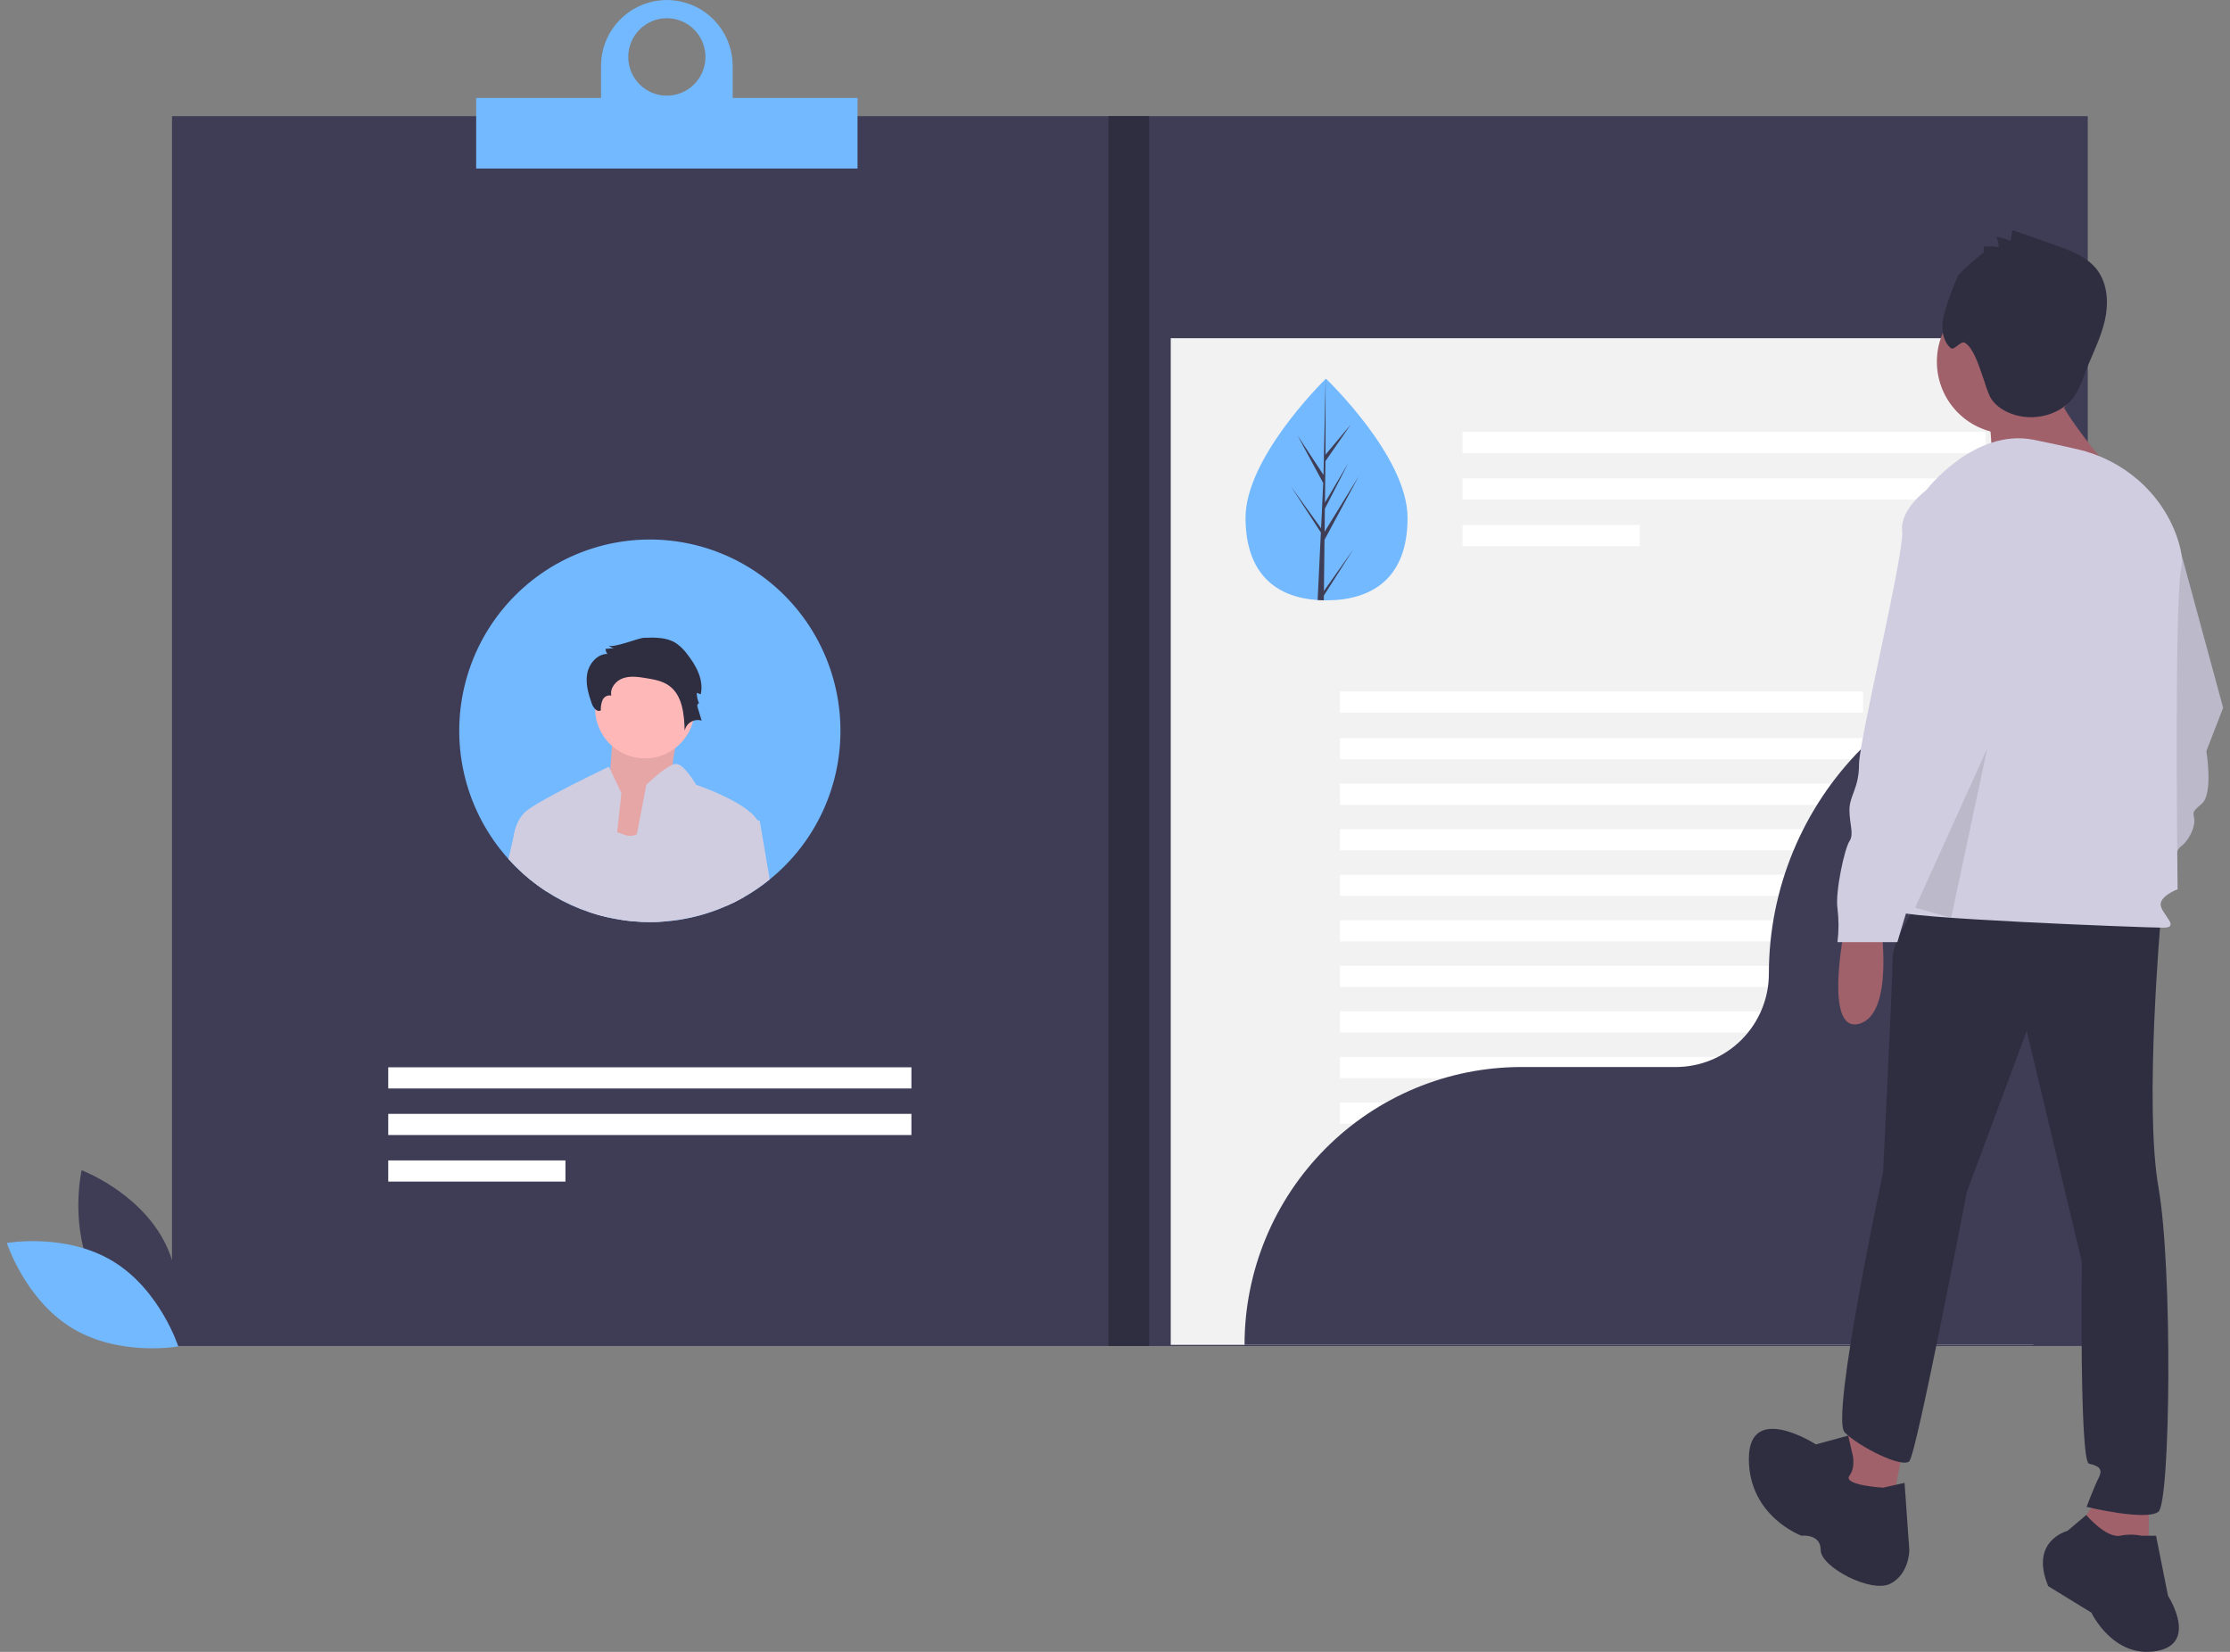 <svg width="162" height="120" viewBox="0 0 162 120" fill="none" xmlns="http://www.w3.org/2000/svg">
<rect x="0" y="0" width="162" height="120" fill="#808080" stroke="none"/>
<g clip-path="url(#clip0)">
<path d="M151.668 8.438H12.496V97.78H151.668V8.438Z" fill="#3F3D56"/>
<path d="M147.711 24.569H85.05V97.698H147.711V24.569Z" fill="#F2F2F2"/>
<path d="M6.88 92.781C8.785 96.325 12.827 97.846 12.827 97.846C12.827 97.846 13.781 93.622 11.876 90.078C9.972 86.534 5.93 85.013 5.93 85.013C5.93 85.013 4.975 89.237 6.88 92.781Z" fill="#3F3D56"/>
<path d="M8.189 91.615C11.628 93.691 12.952 97.813 12.952 97.813C12.952 97.813 8.701 98.571 5.263 96.495C1.824 94.42 0.5 90.297 0.5 90.297C0.5 90.297 4.751 89.539 8.189 91.615Z" fill="#73B9FF"/>
<path d="M144.248 31.374H106.245V32.911H144.248V31.374Z" fill="white"/>
<path d="M144.248 34.756H106.245V36.294H144.248V34.756Z" fill="white"/>
<path d="M119.117 38.139H106.245V39.676H119.117V38.139Z" fill="white"/>
<path d="M66.209 77.534H28.205V79.072H66.209V77.534Z" fill="white"/>
<path d="M66.209 80.916H28.205V82.454H66.209V80.916Z" fill="white"/>
<path d="M41.077 84.299H28.205V85.837H41.077V84.299Z" fill="white"/>
<path d="M135.344 50.235H97.34V51.772H135.344V50.235Z" fill="white"/>
<path d="M135.344 53.617H97.34V55.155H135.344V53.617Z" fill="white"/>
<path d="M135.344 56.926H97.34V58.464H135.344V56.926Z" fill="white"/>
<path d="M135.344 60.235H97.34V61.773H135.344V60.235Z" fill="white"/>
<path d="M135.344 63.544H97.34V65.082H135.344V63.544Z" fill="white"/>
<path d="M135.344 66.853H97.34V68.391H135.344V66.853Z" fill="white"/>
<path d="M135.344 70.162H97.34V71.7H135.344V70.162Z" fill="white"/>
<path d="M135.344 73.471H97.34V75.009H135.344V73.471Z" fill="white"/>
<path d="M135.344 76.78H97.34V78.318H135.344V76.78Z" fill="white"/>
<path d="M135.344 80.089H97.34V81.627H135.344V80.089Z" fill="white"/>
<path d="M135.344 83.398H97.34V84.936H135.344V83.398Z" fill="white"/>
<path d="M61.055 53.086C61.057 55.157 60.597 57.203 59.707 59.072C58.818 60.942 57.522 62.587 55.915 63.888C55.321 64.373 54.687 64.806 54.02 65.184C53.618 65.413 53.204 65.621 52.781 65.807C51.376 66.429 49.877 66.81 48.346 66.934C47.971 66.966 47.591 66.981 47.207 66.98C46.448 66.981 45.69 66.919 44.941 66.793C44.678 66.752 44.417 66.701 44.16 66.641C43.71 66.541 43.266 66.417 42.829 66.271C41.033 65.669 39.379 64.704 37.969 63.435C37.606 63.112 37.262 62.768 36.939 62.406C35.431 60.733 34.352 58.717 33.794 56.533C33.237 54.348 33.218 52.06 33.739 49.866C34.26 47.672 35.305 45.638 36.785 43.941C38.265 42.243 40.134 40.932 42.231 40.122C44.329 39.311 46.592 39.025 48.824 39.288C51.056 39.551 53.191 40.356 55.044 41.632C56.898 42.908 58.413 44.618 59.461 46.614C60.508 48.609 61.055 50.831 61.055 53.086Z" fill="#73B9FF"/>
<path d="M102.252 37.586C102.272 42.033 99.644 43.598 96.394 43.612C96.319 43.612 96.243 43.612 96.169 43.611C96.018 43.608 95.869 43.602 95.721 43.592C92.787 43.397 90.501 41.775 90.483 37.639C90.463 33.359 95.892 27.933 96.299 27.532L96.299 27.532C96.315 27.516 96.323 27.509 96.323 27.509C96.323 27.509 102.233 33.14 102.252 37.586Z" fill="#73B9FF"/>
<path d="M96.177 42.933L98.316 39.906L96.173 43.264L96.168 43.611C96.018 43.608 95.869 43.602 95.721 43.592L95.933 39.142L95.931 39.108L95.936 39.101L95.956 38.681L93.778 35.333L95.961 38.366L95.967 38.455L96.127 35.093L94.26 31.632L96.147 34.502L96.299 27.532L96.299 27.509L96.299 27.532L96.293 33.028L98.127 30.841L96.287 33.501L96.252 36.511L97.961 33.615L96.247 36.953L96.227 38.627L98.708 34.596L96.22 39.211L96.177 42.933Z" fill="#3F3D56"/>
<path d="M151.586 47.567C145.463 47.567 139.592 50.007 135.262 54.351C130.933 58.695 128.501 64.586 128.501 70.73V70.73C128.501 72.529 127.788 74.254 126.521 75.526C125.253 76.798 123.533 77.513 121.74 77.513H110.527C107.885 77.513 105.269 78.035 102.828 79.049C100.388 80.064 98.17 81.551 96.302 83.425C94.434 85.299 92.952 87.524 91.941 89.973C90.93 92.422 90.41 95.047 90.41 97.698V97.698H151.586V47.567H151.586Z" fill="#3F3D56"/>
<path d="M83.484 8.438H80.516V97.78H83.484V8.438Z" fill="#2F2E41"/>
<path d="M53.226 7.114V4.798C53.225 3.526 52.721 2.306 51.824 1.407C50.927 0.508 49.711 0.003 48.444 0.003C47.176 0.003 45.96 0.508 45.063 1.407C44.166 2.306 43.662 3.526 43.662 4.798V7.114H34.592V12.243H62.295V7.114H53.226ZM48.444 1.324C48.998 1.324 49.54 1.489 50.001 1.798C50.462 2.107 50.821 2.546 51.033 3.06C51.246 3.574 51.301 4.139 51.193 4.685C51.085 5.231 50.818 5.732 50.426 6.125C50.034 6.518 49.534 6.786 48.99 6.895C48.447 7.003 47.883 6.948 47.371 6.735C46.859 6.522 46.421 6.161 46.113 5.699C45.805 5.236 45.64 4.693 45.64 4.136C45.64 3.767 45.713 3.401 45.854 3.06C45.995 2.719 46.201 2.409 46.461 2.147C46.722 1.886 47.031 1.679 47.371 1.538C47.711 1.396 48.075 1.324 48.444 1.324Z" fill="#73B9FF"/>
<path d="M49.666 52.169C49.666 52.169 48.288 56.102 49.136 56.708C49.983 57.313 46.275 62.255 46.275 62.255L41.825 61.044L44.262 56.909C44.262 56.909 44.58 52.774 44.58 52.169C44.58 51.564 49.666 52.169 49.666 52.169Z" fill="#FFB8B8"/>
<path opacity="0.1" d="M49.666 52.169C49.666 52.169 48.288 56.102 49.136 56.708C49.983 57.313 46.275 62.255 46.275 62.255L41.825 61.044L44.262 56.909C44.262 56.909 44.58 52.774 44.58 52.169C44.58 51.564 49.666 52.169 49.666 52.169Z" fill="black"/>
<path d="M46.851 55.094C48.85 55.094 50.47 53.468 50.47 51.463C50.47 49.458 48.85 47.832 46.851 47.832C44.853 47.832 43.233 49.458 43.233 51.463C43.233 53.468 44.853 55.094 46.851 55.094Z" fill="#FFB8B8"/>
<path d="M44.16 66.641C43.71 66.541 43.266 66.417 42.829 66.271L43.521 61.506L43.736 60.036L44.834 60.45C44.982 60.505 45.151 60.569 45.343 60.64C45.491 60.698 45.649 60.725 45.807 60.719C45.965 60.714 46.121 60.676 46.264 60.607C47.326 60.119 47.957 58.22 47.957 58.22C47.957 58.22 48 58.753 48.056 59.654C48.157 61.238 48.302 63.961 48.346 66.934C47.97 66.966 47.59 66.981 47.207 66.98C46.448 66.981 45.69 66.919 44.941 66.793C44.677 66.752 44.417 66.701 44.16 66.641Z" fill="#D0CDE1"/>
<path d="M45.142 57.616L44.834 60.45L44.684 61.822L44.16 66.641C43.71 66.541 43.266 66.417 42.829 66.271C41.032 65.669 39.378 64.704 37.969 63.435L37.301 61.044C37.305 60.901 37.319 60.759 37.344 60.619C37.344 60.618 37.344 60.617 37.345 60.616C37.345 60.615 37.345 60.615 37.346 60.614C37.366 60.489 37.393 60.365 37.428 60.243C37.429 60.242 37.43 60.24 37.43 60.238C37.548 59.783 37.781 59.366 38.106 59.027C38.911 58.22 44.237 55.698 44.237 55.698L44.338 55.91L45.142 57.616Z" fill="#D0CDE1"/>
<path d="M46.774 46.332C47.577 46.303 48.435 46.289 49.111 46.723C49.423 46.94 49.696 47.208 49.919 47.516C50.578 48.352 51.147 49.403 50.902 50.44L50.618 50.328C50.618 50.605 50.679 50.878 50.798 51.128C50.758 51.012 50.624 51.2 50.66 51.318L50.972 52.349C50.843 52.309 50.707 52.297 50.572 52.313C50.438 52.329 50.309 52.373 50.192 52.443C50.076 52.513 49.976 52.606 49.898 52.717C49.82 52.828 49.766 52.954 49.739 53.087C49.704 51.89 49.58 50.518 48.612 49.817C48.124 49.463 47.506 49.356 46.912 49.26C46.364 49.171 45.789 49.087 45.264 49.268C44.739 49.449 44.292 49.988 44.411 50.532C44.286 50.504 44.155 50.52 44.04 50.576C43.925 50.633 43.832 50.728 43.778 50.845C43.677 51.082 43.633 51.34 43.649 51.597C43.391 51.78 43.097 51.417 42.992 51.118C42.745 50.416 42.526 49.669 42.659 48.936C42.792 48.204 43.386 47.504 44.128 47.502C44.038 47.403 43.99 47.272 43.994 47.138L44.606 47.086C44.45 47.064 44.308 46.989 44.202 46.873C44.447 47.144 46.377 46.346 46.774 46.332Z" fill="#2F2E41"/>
<path d="M55.194 60.238C55.1 60.995 54.563 63.13 54.02 65.184C53.618 65.413 53.204 65.621 52.78 65.807C51.376 66.429 49.877 66.81 48.346 66.934C47.97 66.966 47.59 66.981 47.207 66.98C46.448 66.981 45.69 66.919 44.941 66.793C45.221 65.708 45.599 63.92 45.952 62.167C46.059 61.638 46.165 61.11 46.264 60.607C46.651 58.625 46.951 57.011 46.951 57.011C46.951 57.011 48.155 55.826 48.869 55.551C48.966 55.508 49.072 55.49 49.177 55.5C49.766 55.597 50.571 57.011 50.571 57.011C50.571 57.011 54.182 58.218 55.026 59.59C55.155 59.78 55.214 60.009 55.194 60.238Z" fill="#D0CDE1"/>
<path d="M39.915 60.238L39.704 64.765C39.092 64.369 38.511 63.924 37.969 63.435C37.606 63.112 37.262 62.768 36.939 62.406C37.112 61.643 37.257 61.001 37.344 60.619C37.344 60.618 37.344 60.617 37.345 60.616C37.345 60.615 37.345 60.615 37.346 60.614C37.392 60.402 37.422 60.272 37.428 60.243C37.429 60.242 37.43 60.24 37.43 60.238H39.915Z" fill="#D0CDE1"/>
<path d="M55.915 63.888C55.321 64.373 54.687 64.806 54.02 65.184C53.618 65.413 53.204 65.621 52.78 65.807L52.38 63.465L52.782 59.027L55.026 59.59L55.194 59.633L55.915 63.888Z" fill="#D0CDE1"/>
<path d="M151.06 71.67C151.06 71.67 149.494 79.352 152.104 78.653C154.714 77.955 153.67 71.32 153.67 71.32L151.06 71.67Z" fill="#A0616A"/>
<path d="M158.368 39.894H156.628C156.628 39.894 154.714 41.291 154.888 42.862C155.062 44.434 151.755 58.052 151.755 59.797C151.755 61.543 151.059 62.067 151.059 63.115C151.059 64.162 151.407 64.861 151.059 65.384C150.711 65.908 150.015 69.051 150.189 70.273C150.291 71.085 150.291 71.906 150.189 72.717H154.54C154.54 72.717 157.672 62.067 158.368 61.543C159.064 61.02 159.412 60.147 159.412 59.623C159.412 59.099 159.064 59.099 159.934 58.401C160.804 57.702 160.282 54.56 160.282 54.56L161.5 51.417L158.368 39.894Z" fill="#D0CDE1"/>
<path opacity="0.1" d="M158.368 39.894H156.628C156.628 39.894 154.714 41.291 154.888 42.862C155.062 44.434 151.755 58.052 151.755 59.797C151.755 61.543 151.059 62.067 151.059 63.115C151.059 64.162 151.407 64.861 151.059 65.384C150.711 65.908 150.015 69.051 150.189 70.273C150.291 71.085 150.291 71.906 150.189 72.717H154.54C154.54 72.717 157.672 62.067 158.368 61.543C159.064 61.02 159.412 60.147 159.412 59.623C159.412 59.099 159.064 59.099 159.934 58.401C160.804 57.702 160.282 54.56 160.282 54.56L161.5 51.417L158.368 39.894Z" fill="black"/>
<path d="M134.007 67.392C134.007 67.392 132.441 75.074 135.051 74.376C137.661 73.677 136.617 67.043 136.617 67.043L134.007 67.392Z" fill="#A0616A"/>
<path d="M134.529 103.183L133.485 107.548L137.313 109.992L138.357 104.754L134.529 103.183Z" fill="#A0616A"/>
<path d="M152.626 108.595L150.711 111.214L152.974 113.833H156.106V108.595H152.626Z" fill="#A0616A"/>
<path d="M156.628 111.564H155.584C155.067 111.458 154.534 111.458 154.018 111.564C152.974 111.738 151.557 110.058 151.557 110.058L150.19 111.214C150.19 111.214 147.405 111.913 148.797 115.23L151.93 117.15C151.93 117.15 153.496 120.468 156.628 119.944C159.76 119.42 157.498 115.928 157.498 115.928L156.628 111.564Z" fill="#2F2E41"/>
<path d="M134.529 105.453L134.264 104.29L131.919 104.929C131.919 104.929 127.047 101.787 127.047 105.977C127.047 110.167 130.875 111.564 130.875 111.564C130.875 111.564 132.267 111.389 132.267 112.611C132.267 113.833 135.921 115.754 137.313 115.055C138.705 114.357 138.705 112.611 138.705 112.611L138.357 107.723L136.791 108.072C136.791 108.072 133.833 107.897 134.355 107.199C134.877 106.5 134.529 105.453 134.529 105.453Z" fill="#2F2E41"/>
<path d="M139.575 65.297C139.575 65.297 137.487 68.091 137.487 69.662C137.487 71.233 136.791 85.2 136.791 85.2C136.791 85.2 132.963 103.009 134.007 104.056C135.051 105.104 138.183 106.675 138.705 106.151C139.227 105.627 142.881 86.597 142.881 86.597L147.232 74.9L151.234 91.66C151.234 91.66 151.06 106.151 151.756 106.326C152.452 106.5 152.8 106.675 152.452 107.373C152.104 108.072 151.582 109.468 151.582 109.468C151.582 109.468 155.932 110.516 156.802 109.818C157.672 109.119 157.846 92.184 156.802 86.248C155.758 80.312 156.976 66.694 156.976 66.694L139.575 65.297Z" fill="#2F2E41"/>
<path d="M145.926 31.514C148.809 31.514 151.146 29.169 151.146 26.276C151.146 23.383 148.809 21.038 145.926 21.038C143.043 21.038 140.706 23.383 140.706 26.276C140.706 29.169 143.043 31.514 145.926 31.514Z" fill="#A0616A"/>
<path d="M144.36 29.593C144.36 29.593 145.056 33.26 144.36 34.307C143.664 35.355 153.757 34.657 153.757 34.657C153.757 34.657 148.885 29.07 149.407 28.022C149.929 26.974 144.36 29.593 144.36 29.593Z" fill="#A0616A"/>
<path d="M139.923 35.617C139.923 35.617 143.403 31.077 147.753 31.95C148.928 32.186 150.001 32.422 150.941 32.64C154.256 33.41 157.012 35.78 158.145 38.999C158.438 39.834 158.585 40.636 158.455 41.291C157.933 43.91 158.194 64.599 158.194 64.599C158.194 64.599 156.802 65.123 156.976 65.821C157.15 66.519 158.368 67.392 157.15 67.392C155.932 67.392 137.487 66.694 137.835 66.17C138.183 65.646 139.923 35.617 139.923 35.617Z" fill="#D0CDE1"/>
<path d="M141.663 35.617H139.923C139.923 35.617 138.009 37.013 138.183 38.585C138.357 40.156 135.051 53.774 135.051 55.52C135.051 57.266 134.355 57.79 134.355 58.837C134.355 59.885 134.703 60.583 134.355 61.107C134.007 61.631 133.311 64.773 133.485 65.996C133.586 66.807 133.586 67.628 133.485 68.44H137.835C137.835 68.44 140.967 57.79 141.663 57.266C142.359 56.742 142.707 55.869 142.707 55.345C142.707 54.822 142.359 54.822 143.229 54.123C144.099 53.425 143.577 50.282 143.577 50.282L144.795 47.14L141.663 35.617Z" fill="#D0CDE1"/>
<path opacity="0.1" d="M139.126 65.94L144.36 54.385L141.744 66.674L139.126 65.94Z" fill="black"/>
<path d="M144.105 18.355L144.108 17.923C144.468 17.877 144.832 17.89 145.188 17.961C145.192 17.7 145.138 17.442 145.03 17.204C145.388 17.252 145.737 17.356 146.063 17.513L146.183 16.71L149.299 17.806C150.418 18.199 151.6 18.637 152.327 19.578C153.136 20.626 153.195 22.093 152.884 23.381C152.573 24.67 151.941 25.855 151.469 27.093C151.297 27.622 151.076 28.133 150.807 28.62C149.865 30.144 147.739 30.688 146.072 30.04C145.457 29.801 144.876 29.403 144.565 28.82C144.405 28.458 144.269 28.086 144.158 27.707C143.869 26.937 143.446 25.327 142.743 24.903C142.434 24.716 141.962 25.517 141.695 25.273C141.008 24.648 141.004 23.555 141.276 22.665C141.532 21.773 141.852 20.902 142.233 20.056C142.397 19.715 144.106 18.304 144.105 18.355Z" fill="#2F2E41"/>
</g>
<defs>
<clipPath id="clip0">
<rect width="161" height="120" fill="white" transform="translate(0.5)"/>
</clipPath>
</defs>
</svg>
